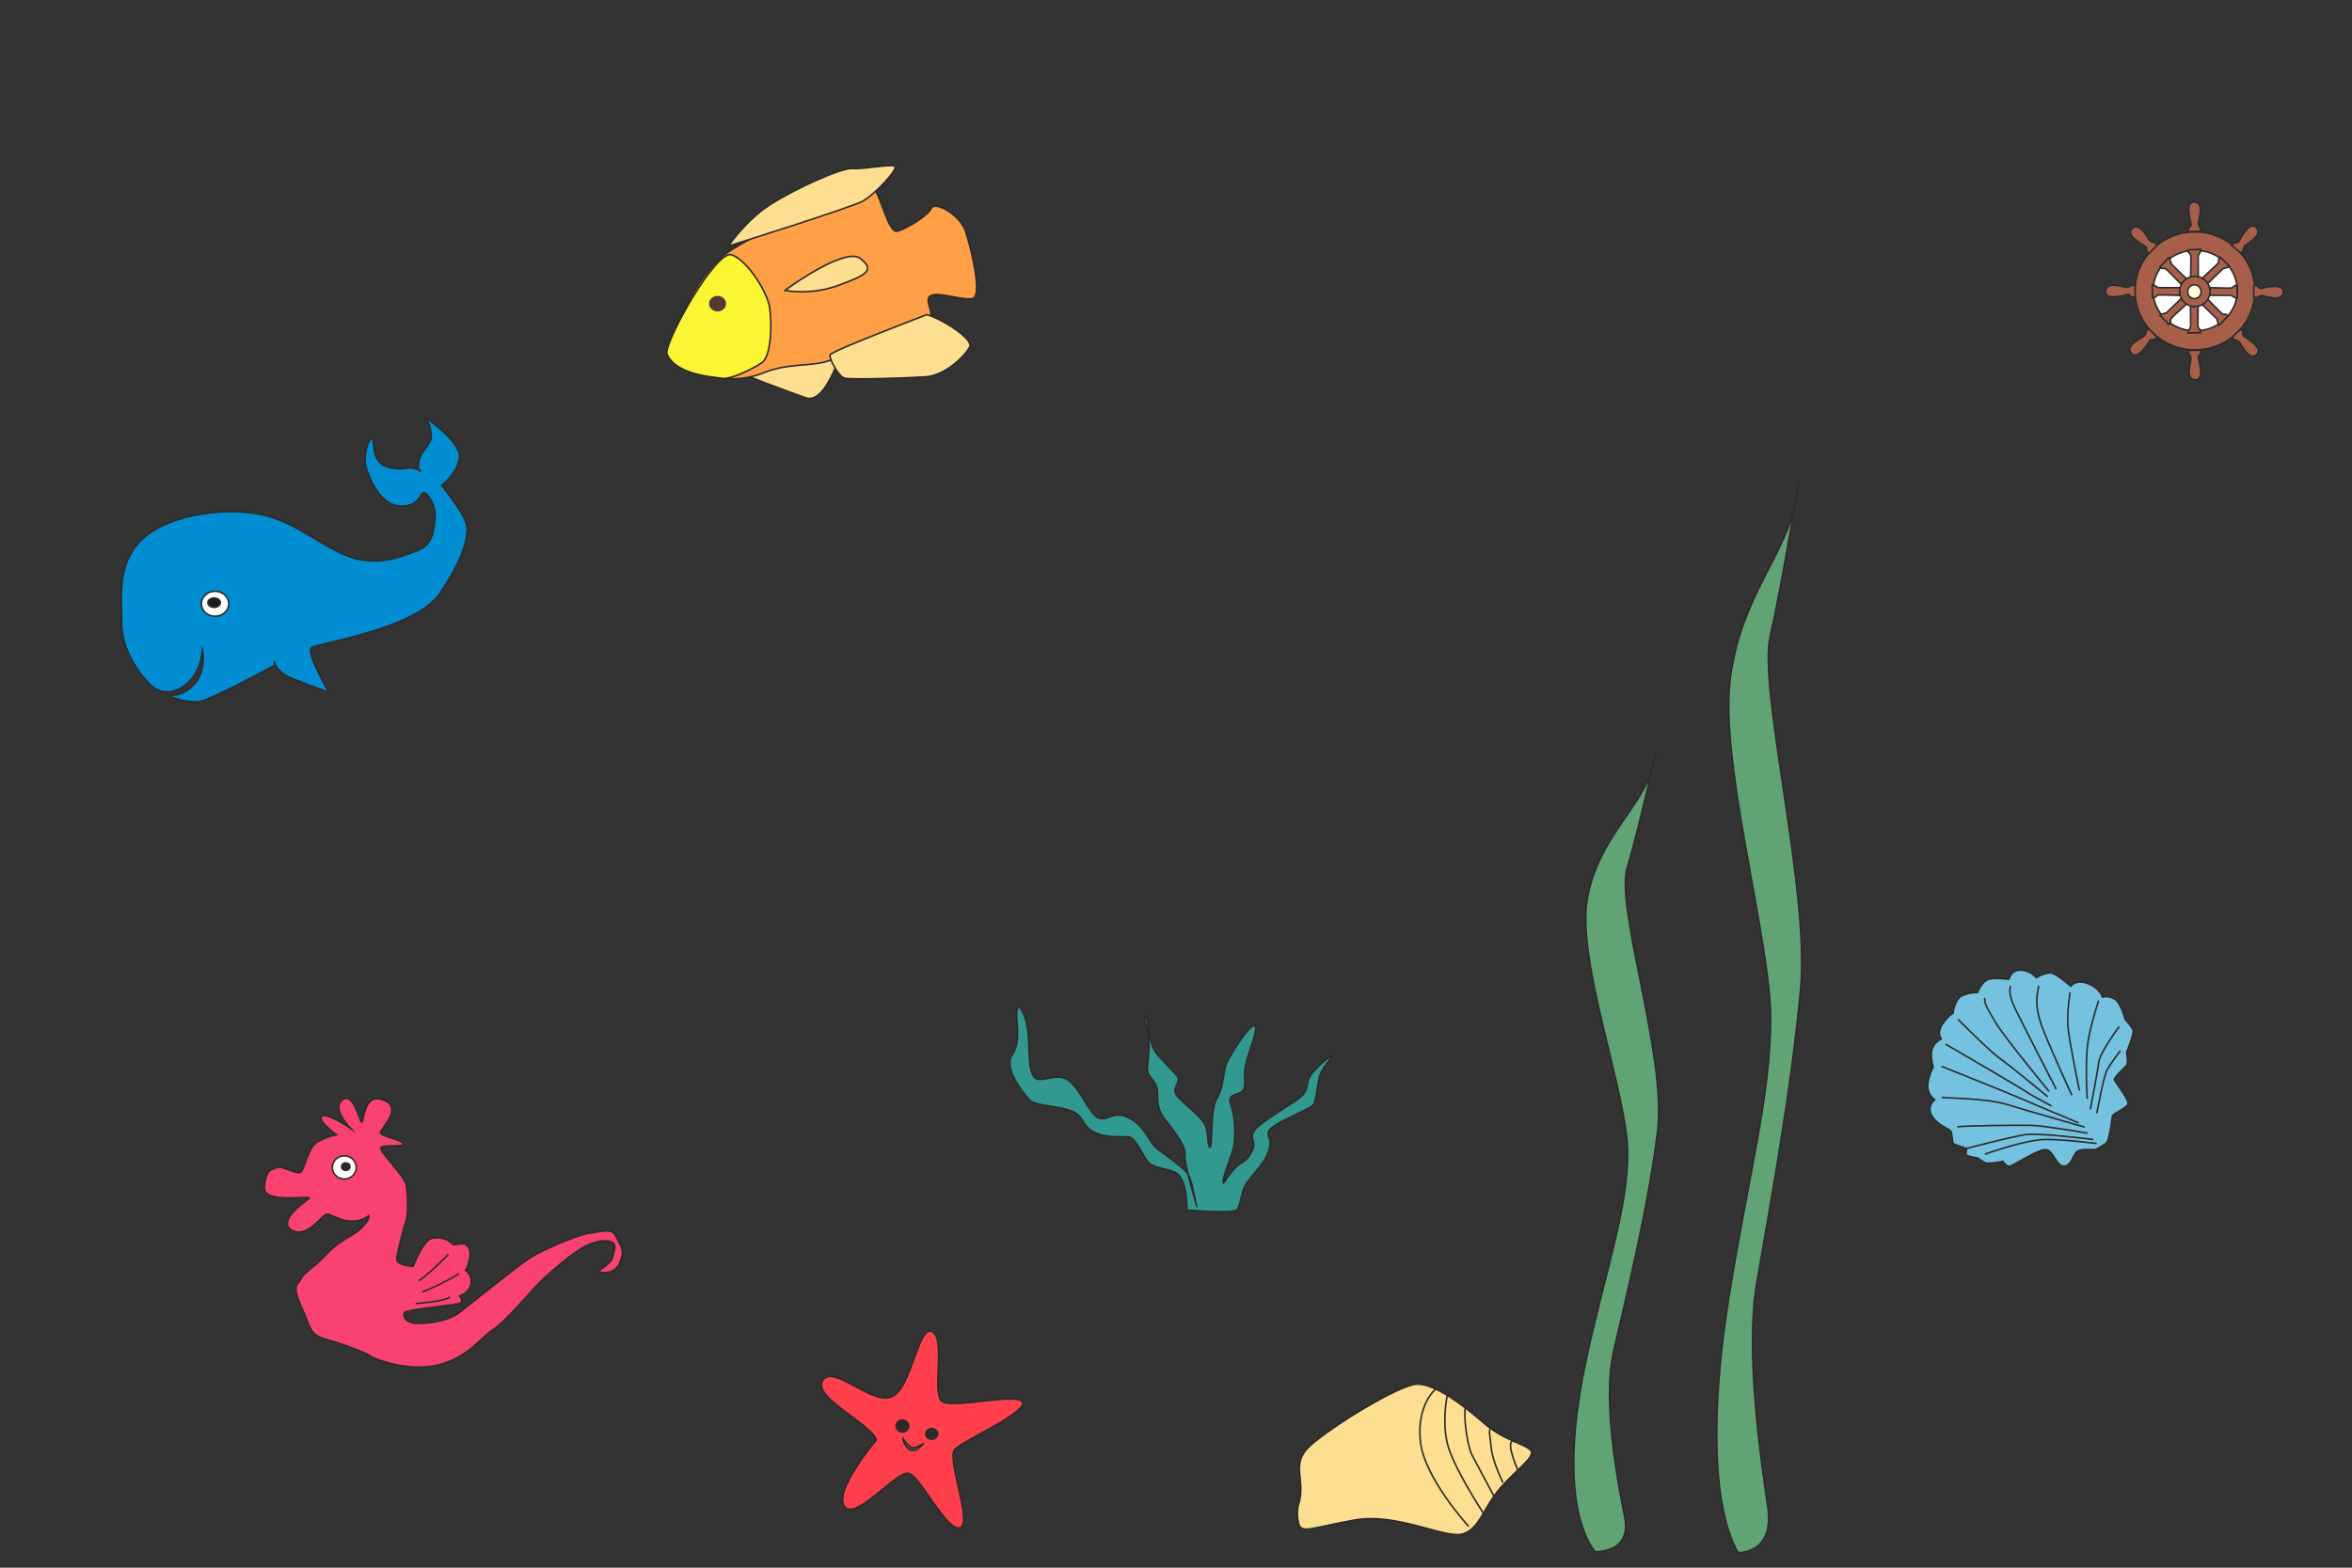 <?xml version="1.0" encoding="UTF-8"?>
<!DOCTYPE svg PUBLIC "-//W3C//DTD SVG 1.1//EN" "http://www.w3.org/Graphics/SVG/1.1/DTD/svg11.dtd">
<!-- Creator: CorelDRAW 2019 (64-Bit) -->
<svg xmlns="http://www.w3.org/2000/svg" xml:space="preserve" width="300mm" height="200mm" version="1.1" style="shape-rendering:geometricPrecision; text-rendering:geometricPrecision; image-rendering:optimizeQuality; fill-rule:evenodd; clip-rule:evenodd"
viewBox="0 0 300 200"
 xmlns:xlink="http://www.w3.org/1999/xlink"
 xmlns:xodm="http://www.corel.com/coreldraw/odm/2003">
 <rect x="0" y="0" width="300" height="200" fill="#333333" stroke="none"/>
 <defs>
  <style type="text/css">
   <![CDATA[
    .str0 {stroke:#2B2A29;stroke-width:0.2;stroke-miterlimit:22.926}
    .str1 {stroke:#543834;stroke-width:0.2;stroke-miterlimit:22.926}
    .fil3 {fill:none}
    .fil16 {fill:#FEFEFE}
    .fil1 {fill:#FEFEFE}
    .fil14 {fill:#5B5B5B}
    .fil2 {fill:#2B2A29}
    .fil9 {fill:#FFFBDB}
    .fil8 {fill:#A75F4A}
    .fil11 {fill:#61A375}
    .fil15 {fill:#008DD2}
    .fil17 {fill:#1C1B17}
    .fil12 {fill:#319990}
    .fil7 {fill:#543834}
    .fil10 {fill:#74C2E0}
    .fil0 {fill:#FA4270}
    .fil6 {fill:#FCF534}
    .fil4 {fill:#FEDE91}
    .fil13 {fill:#FF3F4B}
    .fil5 {fill:#FFA047}
   ]]>
  </style>
 </defs>
 <g id="Layer_x0020_1">
  <g id="_2435576346928">
   <path class="fil0 str0" d="M47.04 155.088c0,0 -0.833,0.786 -2.36,0.694 -1.527,-0.093 -2.452,-0.925 -3.007,-0.879 -0.555,0.046 -2.545,3.192 -4.441,2.036 -1.897,-1.157 1.434,-3.47 2.175,-4.025 0.74,-0.555 -5.922,0.833 -5.691,-1.48 0.231,-2.313 0.786,-2.082 1.527,-2.452 0.74,-0.37 2.591,0.925 3.1,0.555 0.509,-0.37 0.879,-2.776 1.851,-3.609 0.972,-0.833 2.73,-1.157 2.73,-1.157 0,0 -2.545,-1.851 -1.851,-2.36 0.694,-0.509 3.609,1.527 3.609,1.527 0,0 -2.452,-2.545 -1.018,-3.609 1.434,-1.064 2.128,2.545 2.452,2.822 0.324,0.278 0.139,-3.84 2.776,-2.822 2.637,1.018 -0.37,3.655 -0.37,4.164 0,0.509 2.915,0.925 2.915,1.434 0,0.509 -3.1,-0.046 -2.869,0.648 0.231,0.694 3.054,3.563 3.239,4.58 0.185,1.018 0.324,3.516 0,4.534 -0.324,1.018 -1.203,4.257 -1.203,4.997 0,0.74 2.082,0.879 2.082,0.879 0,0 1.295,-3.424 2.498,-3.609 1.203,-0.185 2.036,0.231 2.452,0.694 0.416,0.463 1.388,-0.463 2.082,0.416 0.694,0.879 -0.324,3.007 -0.324,3.007 0,0 0.787,0.416 0.694,1.619 -0.092,1.203 -1.434,1.619 -1.434,1.619 0,0 0.324,0.555 0.185,0.879 -0.139,0.324 -6.986,0.787 -7.264,1.296 -0.278,0.509 0.324,1.296 1.48,1.342 1.157,0.046 3.933,-0.139 5.552,-1.388 1.619,-1.249 7.31,-5.876 9.022,-6.986 1.712,-1.11 6.524,-3.054 7.518,-3.123 0.995,-0.069 2.845,-0.786 3.331,0.231 0.486,1.018 1.133,1.804 0.833,2.776 -0.301,0.972 -0.416,1.342 -1.157,1.758 -0.74,0.416 -1.295,0.231 -1.689,0.185 -0.393,-0.046 0.74,-0.763 0.74,-0.763 0,0 0.856,-0.625 0.902,-1.018 0.046,-0.393 0.509,-1.272 0.231,-1.735 -0.278,-0.463 -1.11,-0.694 -2.799,-0.162 -1.689,0.532 -4.395,2.869 -6.061,4.395 -1.666,1.527 -4.858,5.506 -6.616,6.662 -1.758,1.157 -3.054,3.424 -6.847,4.442 -3.794,1.018 -8.467,-0.787 -8.698,-1.064 -0.231,-0.278 -2.915,-1.342 -4.812,-1.897 -1.897,-0.555 -2.591,-0.601 -3.285,-2.545 -0.694,-1.943 -1.989,-3.979 -1.249,-4.858 0.74,-0.879 0.139,-0.648 1.897,-2.082 1.758,-1.434 2.036,-2.128 3.516,-3.146 1.481,-1.018 1.943,-1.064 2.869,-1.989 0.925,-0.925 0.787,-1.434 0.787,-1.434z"/>
   <ellipse class="fil1 str0" cx="43.917" cy="148.935" rx="1.527" ry="1.48"/>
   <ellipse class="fil2 str0" cx="44.102" cy="148.837" rx="0.532" ry="0.48"/>
   <path class="fil3 str0" d="M53.401 163.405c1.018,-0.625 3.447,-2.961 3.794,-3.401"/>
   <path class="fil3 str0" d="M53.864 164.77c0.578,-0.023 4.164,-1.897 4.673,-2.267"/>
   <path class="fil3 str0" d="M53.008 166.297c0.555,-0.023 3.863,-0.301 4.395,-0.856"/>
  </g>
  <g id="_2435576378928">
   <path class="fil4 str0" d="M95.645 48.091c0.537,-0.298 3.423,-2.22 5.57,-2.757 2.148,-0.537 5.776,0.526 5.304,1.635 -0.472,1.109 -1.904,4.391 -3.693,3.794 -1.79,-0.597 -7.181,-2.671 -7.181,-2.671z"/>
   <path class="fil5 str0" d="M85.555 44.17c0.716,-3.162 3.699,-9.367 7.04,-11.812 3.341,-2.446 17.838,-9.307 18.793,-8.412 0.955,0.895 1.909,5.906 3.102,5.548 1.193,-0.358 3.878,-1.969 4.295,-2.923 0.418,-0.955 3.699,0.776 4.415,3.043 0.716,2.267 2.148,8.173 0.835,8.472 -1.312,0.298 -4.832,-1.074 -5.489,-0.239 -0.656,0.835 1.133,2.446 -0.537,3.281 -1.67,0.835 -10.679,4.534 -12.886,5.071 -2.207,0.537 -4.832,0.179 -7.756,1.372 -2.923,1.193 -6.443,0.835 -8.233,-0.119 -1.79,-0.955 -4.117,-1.014 -3.579,-3.281z"/>
   <path class="fil4 str0" d="M92.893 31.403c0,0 2.207,-3.281 5.369,-5.31 3.162,-2.028 9.068,-4.713 10.44,-4.594 1.372,0.119 4.892,-0.597 5.429,-0.298 0.537,0.298 -2.565,3.639 -4.116,4.474 -1.551,0.835 -17.122,5.727 -17.122,5.727z"/>
   <path class="fil4 str0" d="M118.218 40.143c1.79,0.447 5.906,3.072 5.489,4.057 -0.418,0.984 -2.983,3.699 -5.668,3.878 -2.685,0.179 -9.426,0.358 -10.261,0.179 -0.835,-0.179 -2.028,-2.506 -1.909,-2.983 0.119,-0.477 12.349,-5.131 12.349,-5.131z"/>
   <path class="fil4 str0" d="M100.141 37.041c1.372,-1.014 7.815,-5.489 9.605,-4.057 1.79,1.432 1.014,2.028 -2.744,3.401 -3.759,1.372 -6.861,0.656 -6.861,0.656z"/>
   <path class="fil6 str0" d="M85.048 45.095c-0.119,-1.849 6.324,-13.304 8.293,-12.588 1.969,0.716 4.534,4.713 4.832,6.741 0.298,2.028 0.239,6.205 -1.014,7.04 -1.253,0.835 -3.958,2.152 -5.078,1.974 -1.12,-0.177 -5.959,-0.423 -7.033,-3.167z"/>
   <ellipse class="fil7 str1" cx="91.521" cy="38.741" rx="0.984" ry="0.895"/>
  </g>
  <g id="_2435378569088">
   <path class="fil4 str0" d="M165.573 192.137c1.134,-3.403 -1.134,-5.266 1.539,-7.697 2.674,-2.431 11.343,-7.778 13.612,-7.859 2.269,-0.081 5.915,2.674 8.507,4.942 2.593,2.269 5.266,2.674 5.996,3.484 0.729,0.81 -1.782,2.431 -3.889,4.861 -2.107,2.431 -2.593,5.185 -4.78,5.834 -2.188,0.648 -8.345,-2.755 -13.774,-1.782 -5.428,0.972 -6.806,1.782 -7.13,0.486 -0.324,-1.296 -0.081,-2.269 -0.081,-2.269z"/>
   <path class="fil3 str0" d="M183.124 177.208c0,0 -2.441,1.966 -1.954,6.665 0.486,4.699 6.158,10.857 6.158,10.857"/>
   <path class="fil3 str0" d="M192.949 183.822c0,0 -0.477,0.051 -0.194,1.267 0.284,1.215 0.847,2.468 0.847,2.468"/>
   <path class="fil3 str0" d="M190.098 182.215c-0.219,0.483 -0.057,0.685 0.105,2.468 0.162,1.782 1.499,4.456 1.499,4.456"/>
   <path class="fil3 str0" d="M186.901 179.609c-0.223,1.064 0.223,4.832 0.871,6.047 0.648,1.215 2.784,5.222 2.784,5.222"/>
   <path class="fil3 str0" d="M184.604 178.014c0,0 -0.679,2.983 -0.031,5.981 0.648,2.998 4.641,9.068 4.641,9.068"/>
  </g>
  <g id="_2435545286384">
   <ellipse class="fil8 str0" cx="279.961" cy="37.114" rx="7.64" ry="7.526"/>
   <path class="fil8 str0" d="M279.112 29.548l0.033 -0.424c0,0 0.351,-0.286 0.327,-0.514 -0.025,-0.229 -0.873,-2.947 0.457,-2.841 1.331,0.106 0.433,2.457 0.465,2.735 0.033,0.278 0.261,0.612 0.261,0.612l0.002 0.406 -1.545 0.027z"/>
   <path class="fil8 str0" d="M284.66 31.288l0.309 -0.292c0,0 0.452,0.024 0.587,-0.162 0.135,-0.186 1.333,-2.769 2.247,-1.797 0.914,0.972 -1.33,2.111 -1.492,2.338 -0.162,0.228 -0.218,0.629 -0.218,0.629l-0.271 0.302 -1.162 -1.018z"/>
   <path class="fil8 str0" d="M287.468 36.411l0.424 0.041c0,0 0.279,0.356 0.508,0.336 0.229,-0.02 2.963,-0.817 2.831,0.512 -0.132,1.328 -2.465,0.385 -2.743,0.413 -0.278,0.027 -0.617,0.249 -0.617,0.249l-0.406 -0.006 0.003 -1.545z"/>
   <path class="fil8 str0" d="M285.802 41.959l0.27 0.329c0,0 -0.056,0.449 0.119,0.597 0.176,0.148 2.668,1.526 1.633,2.369 -1.035,0.843 -2.011,-1.477 -2.226,-1.655 -0.215,-0.178 -0.612,-0.262 -0.612,-0.262l-0.282 -0.292 1.098 -1.087z"/>
   <path class="fil8 str0" d="M280.729 44.666l-0.025 0.425c0,0 -0.346,0.292 -0.318,0.52 0.028,0.228 0.924,2.931 -0.408,2.848 -1.332,-0.083 -0.475,-2.449 -0.513,-2.726 -0.037,-0.277 -0.272,-0.608 -0.272,-0.608l-0.009 -0.406 1.544 -0.053z"/>
   <path class="fil8 str0" d="M275.153 43.056l-0.331 0.268c0,0 -0.449,-0.059 -0.598,0.116 -0.149,0.175 -1.543,2.658 -2.379,1.618 -0.836,-1.04 1.489,-2.002 1.669,-2.216 0.179,-0.214 0.266,-0.61 0.266,-0.61l0.294 -0.28 1.08 1.105z"/>
   <path class="fil8 str0" d="M272.344 37.944l-0.424 -0.034c0,0 -0.285,-0.352 -0.513,-0.328 -0.229,0.024 -2.95,0.864 -2.839,-0.467 0.111,-1.33 2.458,-0.424 2.736,-0.456 0.278,-0.032 0.613,-0.259 0.613,-0.259l0.406 -0.001 0.021 1.545z"/>
   <path class="fil8 str0" d="M274.096 32.364l-0.281 -0.32c0,0 0.04,-0.451 -0.141,-0.593 -0.181,-0.142 -2.72,-1.431 -1.716,-2.31 1.004,-0.879 2.062,1.405 2.283,1.575 0.222,0.17 0.621,0.24 0.621,0.24l0.292 0.282 -1.059 1.125z"/>
   <ellipse class="fil1 str0" cx="280.002" cy="37.075" rx="5.377" ry="5.141"/>
   <path class="fil8 str0" d="M276.635 41.346l0.201 -0.18c0,0 0.039,-0.444 0.111,-0.557 0.072,-0.114 1.96,-1.837 1.96,-1.837l-0.611 -0.77c0,0 -1.95,1.906 -2.002,1.922 -0.052,0.016 -0.598,0.153 -0.598,0.153l-0.186 0.166 1.127 1.103z"/>
   <path class="fil8 str0" d="M280.683 42.431l0.007 -0.269c0,0 -0.295,-0.333 -0.329,-0.464 -0.033,-0.13 0.013,-2.686 0.013,-2.686l-0.98 -0.086c0,0 0.044,2.726 0.02,2.775 -0.024,0.049 -0.3,0.54 -0.3,0.54l-0.008 0.249 1.576 -0.06z"/>
   <path class="fil8 str0" d="M279.124 31.866l-0.008 0.269c0,0 0.294,0.335 0.327,0.465 0.033,0.131 -0.025,2.686 -0.025,2.686l0.98 0.09c0,0 -0.033,-2.726 -0.008,-2.775 0.025,-0.049 0.302,-0.539 0.302,-0.539l0.009 -0.249 -1.576 0.053z"/>
   <path class="fil8 str0" d="M283.219 32.845l-0.2 0.181c0,0 -0.037,0.444 -0.108,0.558 -0.071,0.114 -1.95,1.847 -1.95,1.847l0.616 0.767c0,0 1.939,-1.917 1.992,-1.933 0.052,-0.016 0.597,-0.157 0.597,-0.157l0.186 -0.167 -1.133 -1.097z"/>
   <path class="fil8 str0" d="M275.532 34.033l0.186 0.195c0,0 0.445,0.026 0.56,0.095 0.116,0.069 1.892,1.906 1.892,1.906l0.753 -0.633c0,0 -1.961,-1.894 -1.979,-1.946 -0.018,-0.052 -0.171,-0.594 -0.171,-0.594l-0.171 -0.182 -1.07 1.158z"/>
   <path class="fil8 str0" d="M274.56 37.954l0.269 0.009c0,0 0.336,-0.292 0.467,-0.324 0.131,-0.032 2.685,0.037 2.685,0.037l0.095 -0.979c0,0 -2.727,0.02 -2.775,-0.005 -0.049,-0.025 -0.537,-0.305 -0.537,-0.305l-0.249 -0.01 0.046 1.576z"/>
   <path class="fil8 str0" d="M284.169 40.305l-0.186 -0.195c0,0 -0.445,-0.025 -0.561,-0.094 -0.116,-0.068 -1.896,-1.902 -1.896,-1.902l-0.751 0.635c0,0 1.965,1.89 1.983,1.942 0.018,0.052 0.172,0.593 0.172,0.593l0.172 0.181 1.068 -1.16z"/>
   <path class="fil8 str0" d="M285.334 36.436l-0.269 -0.011c0,0 -0.338,0.29 -0.469,0.322 -0.131,0.031 -2.685,-0.052 -2.685,-0.052l-0.1 0.979c0,0 2.727,-0.005 2.775,0.02 0.049,0.025 0.536,0.307 0.536,0.307l0.249 0.011 -0.037 -1.577z"/>
   <ellipse class="fil8 str0" cx="279.954" cy="37.178" rx="1.94" ry="1.928"/>
   <ellipse class="fil9 str0" cx="279.896" cy="37.217" rx="0.861" ry="0.89"/>
  </g>
  <path class="fil10 str0" d="M267.303 146.668c-0.499,0 -1.767,-0.115 -2.304,0.192 -0.538,0.307 -0.807,1.959 -1.767,1.92 -0.96,-0.038 -1.306,-1.959 -2.228,-2.112 -0.922,-0.154 -4.187,2.036 -4.647,2.112 -0.461,0.077 -0.883,-0.615 -0.883,-0.615 0,0 -1.901,0.384 -2.285,0.173 -0.384,-0.211 -0.941,-0.615 -0.941,-0.615 0,0 -1.095,-0.134 -1.363,-0.327 -0.269,-0.192 0.048,-0.835 -0.072,-0.883 -0.12,-0.048 -1.575,-0.499 -1.69,-0.658 -0.115,-0.158 -0.101,-1.339 -0.331,-1.599 -0.231,-0.259 -1.642,-0.701 -2.372,-1.892 -0.73,-1.191 0.346,-2.074 0.346,-2.074 0,0 -0.883,-0.576 -0.883,-1.728 0,-1.152 0.691,-2.42 0.691,-2.42 0,0 -0.422,-1.46 -0.115,-2.343 0.307,-0.883 1.152,-1.268 1.152,-1.268 0,0 -0.615,-0.691 0.134,-1.844 0.749,-1.152 1.363,-1.421 1.363,-1.421 0,0 0.192,-1.709 1.075,-2.189 0.883,-0.48 2.036,-0.461 2.036,-0.461 0,0 0.595,-1.44 1.411,-1.68 0.816,-0.24 2.727,0.01 2.66,0 -0.067,-0.01 0.182,-1.191 1.45,-1.171 1.267,0.019 1.978,0.96 1.978,0.96 0,0 1.268,-0.749 1.997,-0.576 0.73,0.173 2.401,1.671 2.401,1.671 0,0 0.653,-0.922 2.189,-0.346 1.536,0.576 1.882,1.728 1.882,1.728 0,0 0.807,-0.231 1.575,0.269 0.768,0.499 1.306,2.573 1.306,2.573 0,0 0.806,0.883 0.999,1.344 0.192,0.461 -0.807,2.842 -0.807,2.842 0,0 0.231,1.46 0,1.69 -0.23,0.231 -1.652,1.556 -1.575,1.825 0.077,0.269 1.94,2.612 1.748,3.111 -0.192,0.499 -1.825,1.191 -1.959,1.46 -0.134,0.269 -0.307,3.169 -0.883,3.572 -0.576,0.403 -1.287,0.778 -1.287,0.778z"/>
  <path class="fil3 str0" d="M253.169 147.254c0,0 5.108,-1.863 7.701,-1.882 2.592,-0.019 6.568,0.518 6.568,0.518"/>
  <path class="fil3 str0" d="M250.812 146.514c0,0 5.699,-1.488 7.504,-1.757 1.805,-0.269 8.68,0.615 8.68,0.615"/>
  <path class="fil3 str0" d="M249.635 143.759c0.999,-0.154 7.874,-0.23 9.487,-0.192 1.613,0.038 7.144,0.999 7.144,0.999"/>
  <path class="fil3 str0" d="M247.677 139.995c1.075,0.154 5.646,0.077 8.488,0.96 2.842,0.883 9.756,2.842 9.756,2.842"/>
  <path class="fil3 str0" d="M247.638 136.038c0,0 8.757,3.495 10.217,4.148 1.46,0.653 7.298,3.073 7.298,3.073"/>
  <path class="fil3 str0" d="M248.137 133.196c0,0 9.717,5.646 10.217,6.03 0.499,0.384 3.341,1.882 3.341,1.882"/>
  <path class="fil3 str0" d="M249.75 130.047c0,0 3.994,4.033 5.3,4.955 1.306,0.922 6.145,4.916 6.145,4.916"/>
  <path class="fil3 str0" d="M253.169 127.32c-0.154,0.576 0.346,1.383 1.383,3.15 1.037,1.767 6.798,8.757 6.798,8.757"/>
  <path class="fil3 str0" d="M256.472 125.783c0,0 -0.422,0.73 0.384,2.497 0.807,1.767 5.416,10.678 5.416,10.678"/>
  <path class="fil3 str0" d="M260.044 125.745c-0.038,0.691 -0.807,2.189 0.576,5.646 1.383,3.457 3.649,8.335 3.649,8.335"/>
  <path class="fil3 str0" d="M264.039 126.59c0,0 -0.422,2.689 -0.269,4.455 0.154,1.767 1.46,8.066 1.46,8.066"/>
  <path class="fil3 str0" d="M267.687 127.665c0,0 -0.73,2.036 -1.268,4.686 -0.538,2.65 -0.192,7.835 -0.192,7.835"/>
  <path class="fil3 str0" d="M270.299 130.969c0,0 -2.497,3.38 -2.612,4.571 -0.115,1.191 -1.075,5.992 -1.075,5.992"/>
  <path class="fil3 str0" d="M270.453 134.041c0,0 -1.229,1.613 -1.69,2.458 -0.461,0.845 -1.306,5.531 -1.306,5.531"/>
  <path class="fil11 str0" d="M221.675 198.07c-3.075,-5.522 -3.644,-17.053 -1.139,-32.645 2.505,-15.591 5.311,-25.597 5.311,-35.504 0,-9.907 -6.524,-32.58 -5.157,-43.299 1.367,-10.719 7.288,-15.916 8.427,-23.062 1.139,-7.146 -1.72,10.719 -3.315,17.54 -1.594,6.821 5.011,32.157 3.872,44.988 -1.139,12.83 -4.122,28.994 -5.603,37.602 -1.48,8.608 0.49,22.327 1.401,28.499 0.911,6.172 -3.798,5.881 -3.798,5.881z"/>
  <path class="fil12 str0" d="M151.394 154.37c0,-2.272 -0.395,-4.347 -1.581,-4.841 -1.186,-0.494 -2.766,-0.494 -3.458,-1.383 -0.692,-0.889 -1.433,-2.865 -2.272,-3.063 -0.84,-0.198 -2.865,0.247 -4.594,-0.692 -1.729,-0.939 -1.087,-2.124 -3.112,-2.766 -2.025,-0.642 -4.396,-0.543 -5.088,-1.334 -0.692,-0.79 -3.359,-3.952 -2.174,-5.73 1.185,-1.778 0.395,-4.446 0.593,-5.681 0.198,-1.235 1.235,0.741 1.433,2.964 0.198,2.223 0,4.989 0.889,5.681 0.889,0.692 2.964,-0.889 4.446,0.445 1.482,1.334 2.569,4.298 3.705,4.693 1.136,0.395 1.927,-1.136 4.001,0.049 2.075,1.185 2.371,3.162 3.606,4.001 1.235,0.84 2.766,2.025 3.507,2.766 0.741,0.741 1.087,3.458 1.334,4.347 0.247,0.889 -1.68,-5.582 -1.482,-6.471 0.198,-0.889 -1.037,-2.667 -2.519,-4.495 -1.482,-1.828 -0.692,-3.162 -1.136,-4.298 -0.445,-1.136 -1.235,-1.235 -1.136,-2.47 0.099,-1.235 0.296,-2.124 0.148,-3.507 -0.148,-1.383 -0.741,-2.816 -0.395,-2.915 0.346,-0.099 0.148,3.359 1.581,4.94 1.433,1.581 1.828,1.927 2.47,2.667 0.642,0.741 -0.939,1.531 0.049,2.618 0.988,1.087 2.668,2.272 3.359,3.359 0.692,1.087 0.346,2.816 0.741,3.112 0.395,0.296 0,-4.792 0.889,-6.224 0.889,-1.433 0.84,-3.606 1.235,-4.495 0.395,-0.889 2.766,-4.742 3.507,-4.792 0.741,-0.049 -0.543,3.013 -0.988,4.693 -0.445,1.679 0,2.223 -0.247,3.26 -0.247,1.037 -2.322,0.494 -1.729,2.075 0.593,1.581 0.642,4.248 0.395,5.384 -0.247,1.136 -1.185,3.26 -1.334,4.298 -0.148,1.037 0.346,-0.395 1.433,-1.482 1.087,-1.087 1.383,-0.692 2.174,-2.124 0.79,-1.433 -0.494,-1.729 0.445,-2.865 0.939,-1.136 5.236,-3.507 6.027,-4.347 0.79,-0.84 0.445,-1.383 0.889,-2.272 0.445,-0.889 2.124,-2.421 2.717,-2.667 0.593,-0.247 -1.235,1.383 -1.482,2.816 -0.247,1.433 -0.395,2.519 -0.642,3.211 -0.247,0.692 -5.78,2.569 -5.829,3.655 -0.049,1.087 0.593,0.692 0,2.47 -0.593,1.778 -2.569,3.31 -3.063,4.545 -0.494,1.235 -0.494,2.124 -0.84,2.766 -0.346,0.642 -6.471,0.099 -6.471,0.099z"/>
  <g id="_2435545317104">
   <path class="fil13 str0" d="M111.788 183.68c-0.748,-2.108 -8.161,-5.373 -6.869,-7.549 1.292,-2.176 6.053,2.993 8.705,2.108 2.652,-0.884 3.401,-9.113 5.237,-8.365 1.836,0.748 -0.068,7.889 1.292,8.909 1.36,1.02 9.793,-1.224 10.27,0.136 0.476,1.36 -7.549,4.829 -8.637,5.985 -1.088,1.156 2.312,9.385 0.68,9.998 -1.632,0.612 -5.033,-6.461 -6.529,-6.937 -1.496,-0.476 -6.801,6.189 -8.229,4.217 -1.428,-1.972 4.081,-8.501 4.081,-8.501z"/>
   <ellipse class="fil2 str0" cx="115.103" cy="181.929" rx="0.799" ry="0.765"/>
   <ellipse class="fil2 str0" cx="118.844" cy="182.932" rx="0.765" ry="0.68"/>
   <path class="fil14 str0" d="M115.154 183.527c-0.021,0.221 0.738,2.38 2.128,1.156 1.391,-1.224 -0.569,0.357 -1.064,-0.017 -0.495,-0.374 -1.064,-1.139 -1.064,-1.139z"/>
  </g>
  <g id="_2435545298384">
   <path class="fil15 str0" d="M34.984 84.443c0,0 0.154,1.234 2.263,2.108 2.108,0.874 4.679,1.748 4.679,1.748 0,0 -2.931,-5.091 -2.211,-5.656 0.72,-0.566 13.267,-2.365 16.352,-6.891 3.085,-4.525 3.522,-6.942 3.522,-8.407 0,-1.466 -3.24,-5.399 -3.24,-5.399 0,0 2.277,-1.865 2.251,-3.793 -0.026,-1.928 -4.257,-4.845 -4.257,-4.845 0,0 0.823,1.491 0.643,2.545 -0.18,1.054 -1.388,1.825 -1.568,3.034 -0.18,1.208 0.206,1.234 0.206,1.234 0,0 0.18,-0.129 -0.9,-0.386 -1.08,-0.257 -1.028,0.411 -3.24,-0.154 -2.211,-0.566 -1.645,-3.265 -2.005,-3.625 -0.36,-0.36 -1.234,2.134 -0.797,3.651 0.437,1.517 1.903,4.936 4.422,4.962 2.52,0.026 2.468,-1.748 2.957,-1.723 0.488,0.026 1.517,1.671 1.44,2.931 -0.077,1.26 -0.129,3.599 -2.057,4.371 -1.928,0.771 -5.476,2.34 -9.333,0.694 -3.857,-1.645 -6.299,-4.139 -10.516,-5.142 -4.217,-1.003 -11.518,-0.308 -15.195,2.854 -3.677,3.162 -2.828,8.047 -2.88,10.824 -0.051,2.777 1.476,5.801 3.702,8.022 2.226,2.22 6.32,-0.02 6.582,-4.487 0,0 0.484,1.906 -0.553,3.715 -0.791,1.381 -2.366,2.109 -3.15,2.057 -1.543,-0.103 1.8,1.183 3.548,0.771 1.748,-0.411 9.465,-4.631 9.465,-4.631l-0.133 -0.382z"/>
   <ellipse class="fil16 str0" cx="27.432" cy="77.025" rx="1.748" ry="1.594"/>
   <ellipse class="fil17 str0" cx="27.309" cy="76.884" rx="0.797" ry="0.591"/>
  </g>
  <path class="fil11 str0" d="M203.439 197.967c-3.075,-4.124 -3.644,-12.736 -1.139,-24.38 2.505,-11.644 5.311,-19.116 5.311,-26.515 0,-7.399 -6.524,-24.332 -5.157,-32.337 1.367,-8.005 7.288,-11.887 8.427,-17.224 1.139,-5.337 -1.72,8.005 -3.315,13.1 -1.594,5.094 5.011,24.016 3.872,33.598 -1.139,9.582 -4.122,21.654 -5.603,28.083 -1.48,6.429 0.49,16.675 1.401,21.284 0.911,4.609 -3.798,4.392 -3.798,4.392z"/>
 </g>
</svg>

